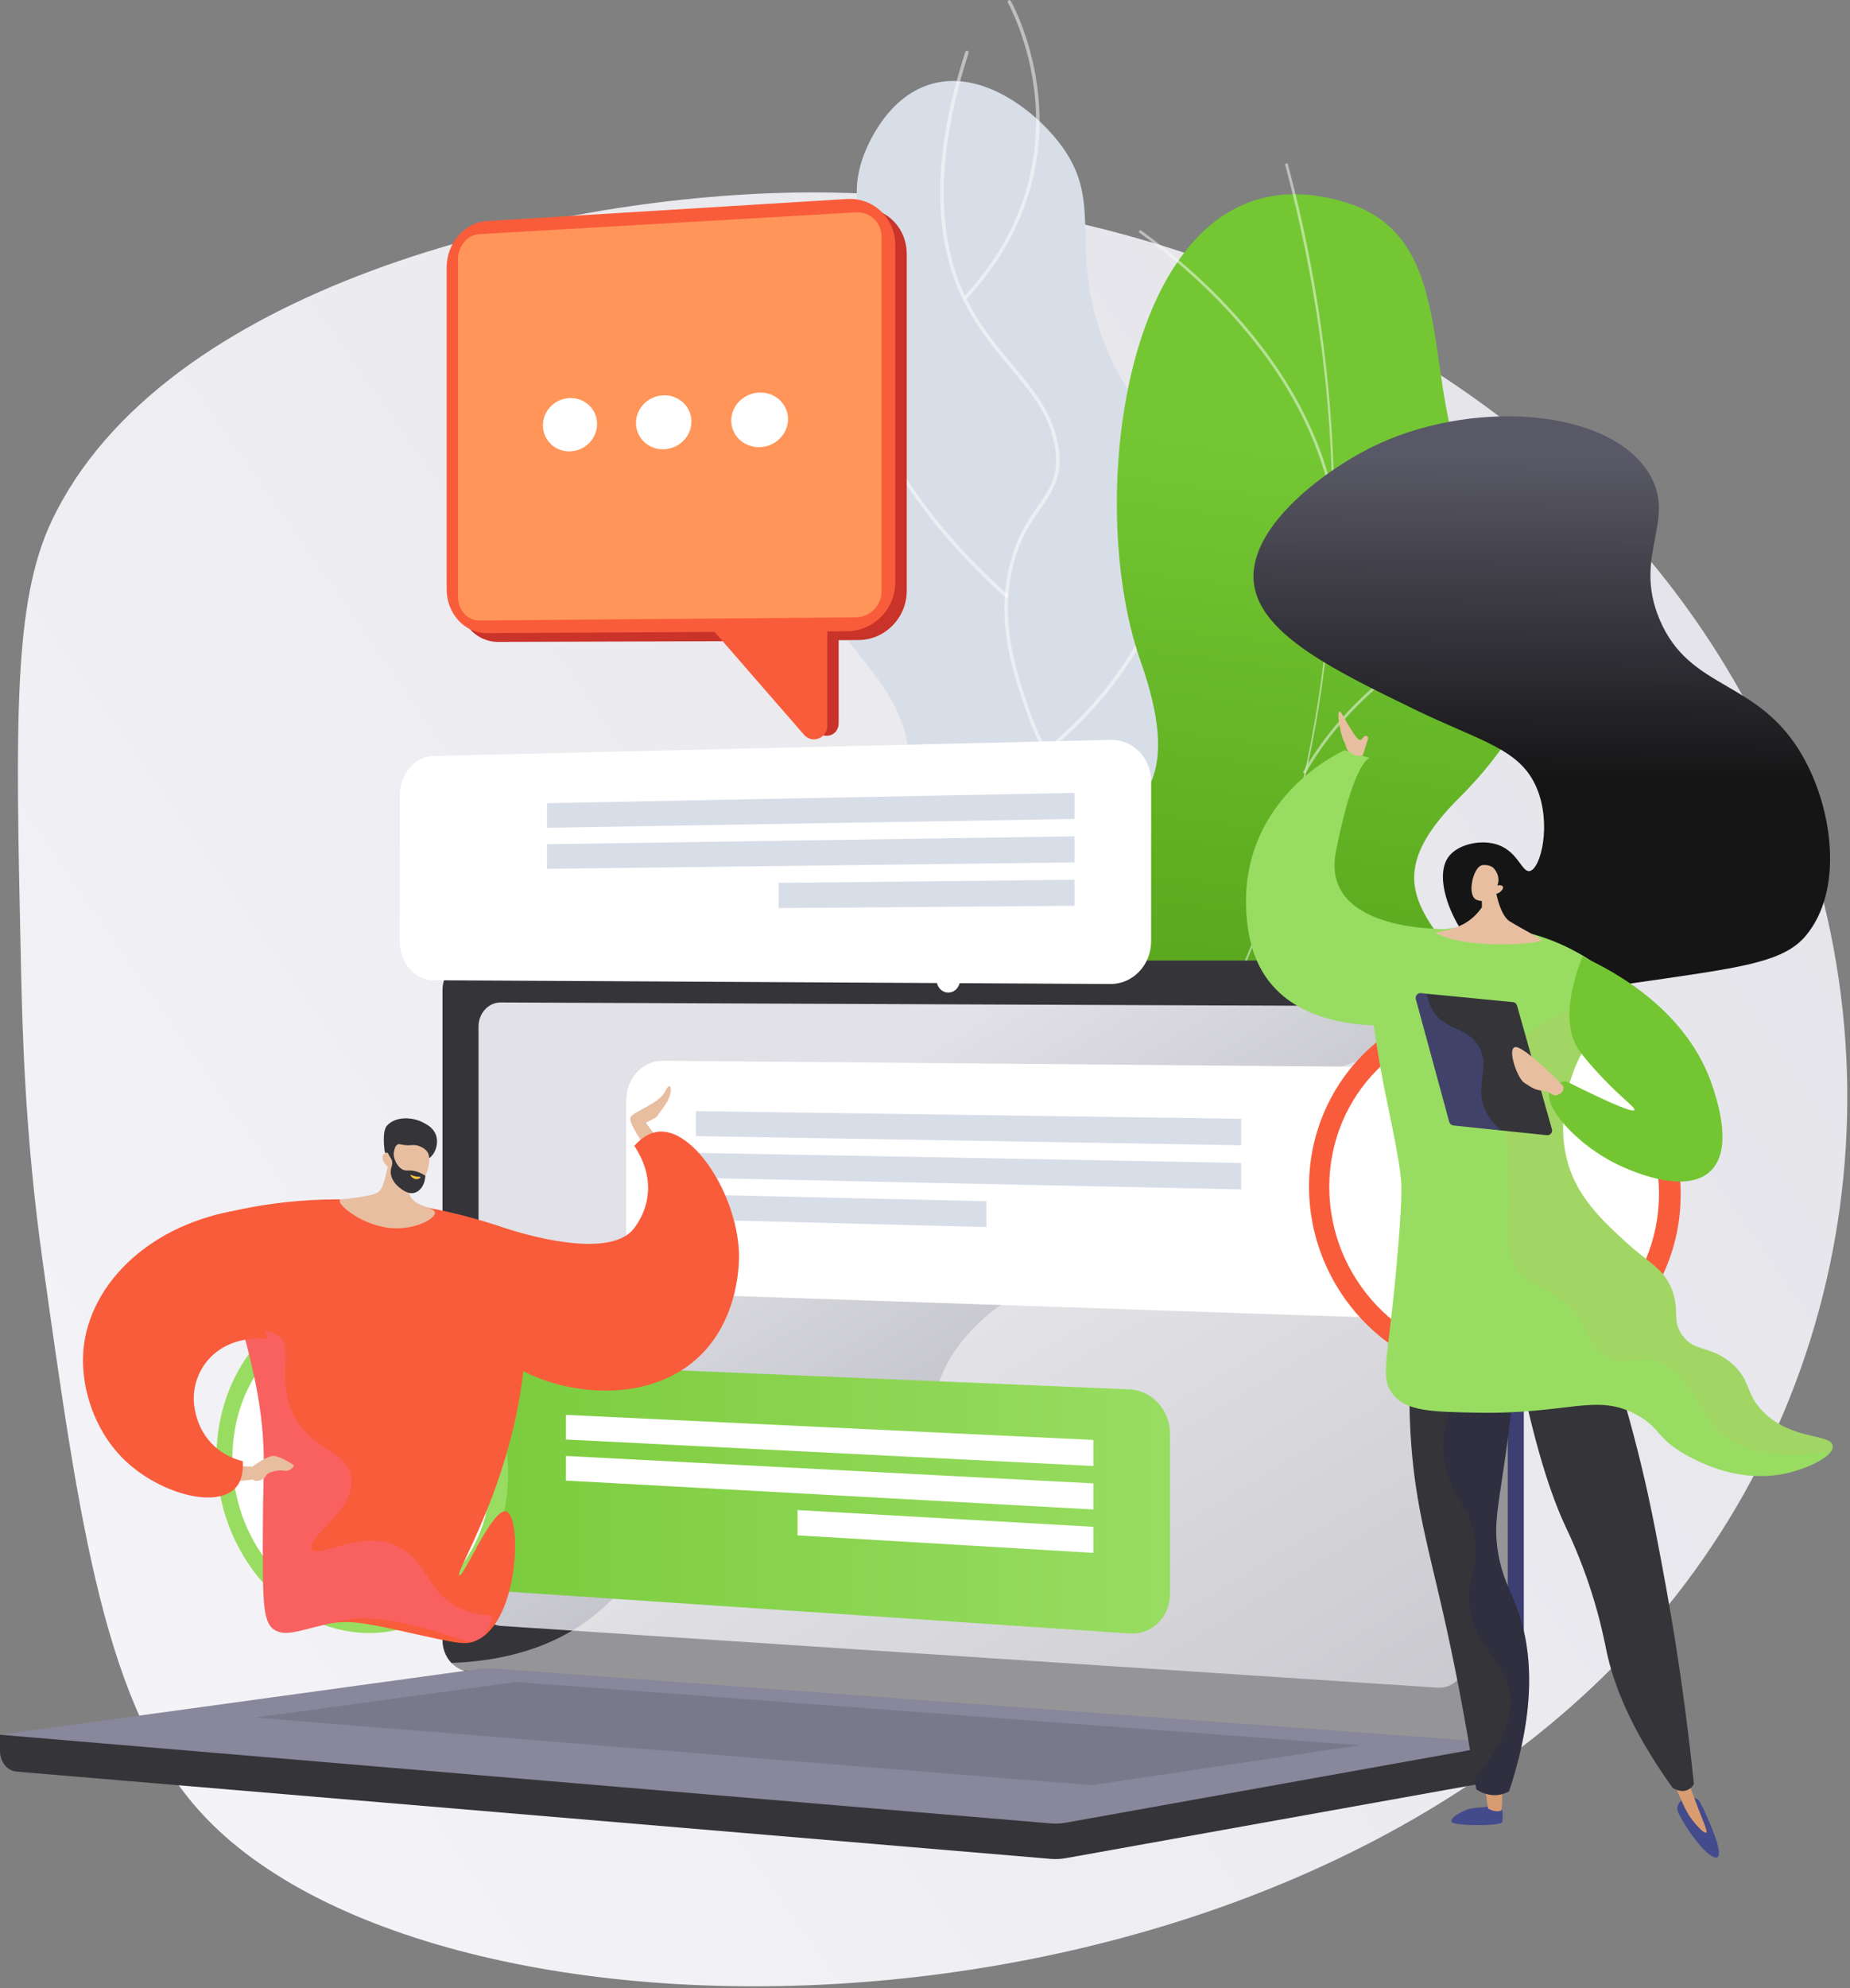 <svg width="162" height="174" viewBox="0 0 162 174" fill="none" xmlns="http://www.w3.org/2000/svg">
<rect x="0" y="0" width="162" height="174" fill="#808080" stroke="none"/>
<path d="M146.831 139.56C114.443 180.988 38.594 181.653 17.597 158.642C9.217 149.459 7.004 133.687 3.752 110.52C2.186 99.368 1.962 90.379 1.829 84.211C1.371 63.231 1.143 52.74 4.521 45.603C14.194 25.174 47.8 17.223 69.522 16.854C71.037 16.828 72.567 16.838 74.11 16.884C99.544 17.642 128.245 28.23 145.946 50.854C147.795 53.215 149.504 55.682 151.062 58.245C167.219 84.814 164.5 116.962 146.831 139.56Z" fill="url(#paint0_linear_147_786)"/>
<path d="M78.493 96.671C74.058 93.539 73.265 85.335 74.351 79.829C75.619 73.401 78.939 73.231 79.536 68.155C80.648 58.704 69.594 55.419 69.959 45.797C70.257 37.933 77.758 37.145 77.692 28.421C77.645 22.126 73.717 19.511 75.481 14.018C75.632 13.549 77.332 8.508 81.636 7.33C85.981 6.141 90.44 9.582 92.644 12.354C96.72 17.481 93.703 21.081 96.305 28.928C99.848 39.611 107.537 39.26 108.519 47.665C109.331 54.606 104.275 56.447 105.329 64.125C106.306 71.254 111.02 72.259 111.216 77.119C111.674 88.3 87.54 103.059 78.493 96.671Z" fill="#D8DEE8"/>
<g style="mix-blend-mode:soft-light" opacity="0.7">
<g style="mix-blend-mode:soft-light" opacity="0.7">
<path d="M84.889 101.925C84.916 101.925 84.943 101.918 84.966 101.905C89.129 99.459 92.598 96.25 95.276 92.366C97.817 88.682 100.443 84.873 100.232 80.11C100.071 76.486 98.381 74.549 96.25 72.098C94.215 69.76 91.682 66.852 89.909 61.465C88.897 58.39 87.638 54.563 88.609 49.981C89.172 47.322 90.213 45.817 91.132 44.489C92.093 43.099 92.927 41.898 92.765 39.835C92.511 36.535 90.746 34.428 88.708 31.985C87.47 30.505 86.191 28.975 85.068 26.988C81.913 21.4 81.83 13.879 84.82 4.631C84.826 4.612 84.828 4.592 84.826 4.572C84.825 4.552 84.82 4.533 84.81 4.515C84.801 4.497 84.789 4.481 84.773 4.468C84.758 4.455 84.74 4.445 84.721 4.439C84.702 4.433 84.682 4.43 84.662 4.432C84.642 4.433 84.623 4.439 84.605 4.448C84.587 4.457 84.571 4.47 84.558 4.485C84.545 4.5 84.535 4.518 84.529 4.537C81.513 13.869 81.604 21.471 84.803 27.137C85.939 29.149 87.227 30.691 88.474 32.184C90.478 34.583 92.212 36.658 92.458 39.859C92.609 41.811 91.845 42.915 90.878 44.313C89.944 45.664 88.885 47.196 88.309 49.915C87.321 54.577 88.594 58.447 89.618 61.557C91.412 67.003 93.966 69.938 96.019 72.295C98.115 74.702 99.771 76.603 99.927 80.121C100.134 84.782 97.537 88.548 95.026 92.19C92.373 96.037 88.936 99.216 84.812 101.639C84.783 101.656 84.761 101.682 84.748 101.713C84.736 101.744 84.734 101.778 84.742 101.81C84.751 101.842 84.77 101.871 84.797 101.891C84.823 101.912 84.856 101.923 84.889 101.923V101.925Z" fill="white"/>
</g>
</g>
<g style="mix-blend-mode:soft-light" opacity="0.7">
<g style="mix-blend-mode:soft-light" opacity="0.7">
<path d="M88.147 52.309C88.178 52.309 88.208 52.3 88.233 52.282C88.258 52.265 88.278 52.24 88.289 52.211C88.3 52.182 88.302 52.151 88.295 52.121C88.288 52.091 88.272 52.064 88.249 52.043C81.194 45.742 77.879 39.891 76.34 36.097C74.674 31.986 74.674 29.331 74.674 29.304C74.675 29.284 74.671 29.264 74.663 29.246C74.656 29.227 74.645 29.21 74.631 29.196C74.617 29.182 74.6 29.171 74.582 29.163C74.563 29.155 74.543 29.151 74.523 29.151C74.483 29.151 74.445 29.166 74.416 29.195C74.388 29.223 74.371 29.261 74.371 29.302C74.371 29.414 74.367 32.03 76.05 36.192C77.6 40.022 80.938 45.92 88.045 52.27C88.073 52.295 88.109 52.309 88.147 52.309Z" fill="white"/>
</g>
</g>
<g style="mix-blend-mode:soft-light" opacity="0.7">
<g style="mix-blend-mode:soft-light" opacity="0.7">
<path d="M91.541 65.938C91.576 65.938 91.61 65.926 91.637 65.903C95.573 62.686 98.569 59.037 100.537 55.057C102.105 51.897 103.039 48.46 103.284 44.941C103.703 38.937 101.985 34.595 101.965 34.552C101.946 34.52 101.917 34.496 101.883 34.484C101.848 34.472 101.81 34.473 101.776 34.486C101.742 34.5 101.714 34.525 101.697 34.558C101.68 34.591 101.676 34.628 101.684 34.664C101.702 34.706 103.395 38.995 102.974 44.932C102.588 50.408 100.274 58.45 91.442 65.665C91.418 65.685 91.4 65.712 91.392 65.743C91.383 65.773 91.384 65.805 91.395 65.835C91.405 65.865 91.425 65.89 91.451 65.909C91.476 65.927 91.507 65.936 91.539 65.936L91.541 65.938Z" fill="white"/>
</g>
</g>
<g style="mix-blend-mode:soft-light" opacity="0.7">
<g style="mix-blend-mode:soft-light" opacity="0.7">
<path d="M97.984 88.455C98.02 88.455 98.056 88.442 98.084 88.418C98.111 88.394 98.129 88.361 98.135 88.325C98.14 88.288 98.132 88.251 98.112 88.22C98.092 88.189 98.062 88.167 98.027 88.156C87.625 85.105 82.201 79.56 79.481 75.445C76.541 70.995 76.048 67.225 76.043 67.187C76.038 67.147 76.017 67.111 75.986 67.086C75.954 67.061 75.913 67.05 75.873 67.055C75.833 67.06 75.796 67.08 75.772 67.112C75.747 67.144 75.735 67.185 75.74 67.225C75.746 67.263 76.245 71.103 79.228 75.614C81.975 79.77 87.451 85.37 97.941 88.449C97.955 88.453 97.969 88.456 97.984 88.455Z" fill="white"/>
</g>
</g>
<g style="mix-blend-mode:soft-light" opacity="0.7">
<g style="mix-blend-mode:soft-light" opacity="0.7">
<path d="M84.582 26.158C84.603 26.158 84.624 26.154 84.644 26.146C84.663 26.137 84.68 26.125 84.694 26.11C90.644 19.658 91.367 12.927 90.928 8.416C90.452 3.529 88.54 0.12 88.521 0.086C88.511 0.069 88.498 0.053 88.482 0.041C88.466 0.029 88.448 0.02 88.429 0.015C88.41 0.01 88.389 0.008 88.37 0.011C88.35 0.013 88.331 0.02 88.313 0.03C88.296 0.04 88.281 0.053 88.269 0.069C88.257 0.085 88.248 0.103 88.242 0.122C88.237 0.141 88.236 0.161 88.238 0.181C88.241 0.201 88.247 0.22 88.257 0.237C88.276 0.271 90.159 3.634 90.627 8.459C91.058 12.905 90.34 19.54 84.471 25.904C84.444 25.933 84.429 25.973 84.431 26.013C84.433 26.054 84.45 26.092 84.48 26.119C84.508 26.144 84.544 26.158 84.582 26.158Z" fill="white"/>
</g>
</g>
<path d="M95.749 124.818C94.623 124.978 92.031 124.332 91.425 123.885C87.392 120.914 79.479 115.837 78.371 110.656C78.182 109.772 81.848 107.889 82.174 106.94C84.221 105.172 85.041 104.686 86.161 102.049C89.469 94.266 74.596 85.473 86.886 77.546C95.889 71.739 105.149 72.836 99.865 57.829C94.58 42.823 99.014 11.594 118.113 17.806C129.075 21.37 123.256 36.978 130.676 45.258C137.727 53.124 135.935 61.698 127.76 69.846C119.586 77.994 125.921 80.771 131.129 88.659C137.385 98.136 121.882 104.4 114.476 106.683C108.515 108.521 94.573 117.223 95.749 124.818Z" fill="url(#paint1_linear_147_786)"/>
<g style="mix-blend-mode:soft-light" opacity="0.7">
<g style="mix-blend-mode:soft-light" opacity="0.7">
<path d="M85.156 117.673L84.996 117.492C112.938 92.842 123.228 54.284 112.52 14.351L112.754 14.288C117.829 33.214 118.178 52.568 113.763 70.26C109.126 88.861 99.233 105.255 85.156 117.673Z" fill="#FCFDFE"/>
</g>
<g style="mix-blend-mode:soft-light" opacity="0.7">
<path d="M134.181 92.3C124.002 91.815 108.365 96.042 99.326 101.724L99.198 101.519C108.272 95.814 123.971 91.571 134.193 92.057L134.181 92.3Z" fill="#FCFDFE"/>
</g>
<g style="mix-blend-mode:soft-light" opacity="0.7">
<path d="M90.585 112.771L90.381 112.641C93.363 107.96 93.863 101.953 91.868 94.784C90.406 89.528 87.663 83.782 83.71 77.705L83.913 77.573C87.877 83.67 90.632 89.439 92.099 94.719C94.115 101.956 93.605 108.03 90.585 112.771Z" fill="#FCFDFE"/>
</g>
<g style="mix-blend-mode:soft-light" opacity="0.7">
<path d="M114.294 67.725L114.084 67.605C119.249 58.493 129.167 53.699 136.575 51.282L136.65 51.512C129.281 53.916 119.421 58.68 114.294 67.725Z" fill="#FCFDFE"/>
</g>
<g style="mix-blend-mode:soft-light" opacity="0.7">
<path d="M116.873 43.886L116.636 43.934C114.326 32.362 105.038 24.168 99.707 20.314L99.849 20.117C105.208 23.993 114.547 32.234 116.873 43.886Z" fill="#FCFDFE"/>
</g>
</g>
<path d="M6.10352e-05 151.823L132.029 150.673V154.072C132.029 154.996 131.453 155.782 130.673 155.923L93.339 162.623C92.897 162.703 92.447 162.724 91.999 162.686L1.435 155.048C0.626 154.979 6.10352e-05 154.191 6.10352e-05 153.243V151.823Z" fill="#343439"/>
<path d="M42.502 146.307L130.576 152.531C132.152 152.643 133.436 151.459 133.436 149.887V86.925C133.434 86.169 133.131 85.444 132.595 84.91C132.059 84.377 131.332 84.078 130.576 84.08H42.502C41.203 84.08 40.154 85.232 40.154 86.652V143.569C40.154 144.989 41.203 146.216 42.502 146.307Z" fill="url(#paint2_linear_147_786)"/>
<path d="M41.097 146.307L129.171 152.531C130.748 152.643 132.031 151.459 132.031 149.887V86.925C132.03 86.551 131.955 86.18 131.811 85.834C131.667 85.489 131.456 85.175 131.19 84.91C130.925 84.646 130.61 84.437 130.263 84.294C129.917 84.152 129.546 84.079 129.171 84.08H41.097C39.799 84.08 38.749 85.232 38.749 86.652V143.569C38.749 144.989 39.799 146.216 41.097 146.307Z" fill="#343439"/>
<path d="M43.841 142.297L125.874 147.704C127.157 147.788 128.199 146.817 128.199 145.534V90.408C128.198 89.791 127.953 89.199 127.518 88.762C127.082 88.325 126.491 88.078 125.874 88.075L43.841 87.735C42.77 87.731 41.904 88.675 41.904 89.843V140.051C41.904 141.22 42.77 142.224 43.841 142.297Z" fill="url(#paint3_linear_147_786)"/>
<path d="M82.024 85.802C82.024 86.387 82.477 86.863 83.037 86.867C83.597 86.872 84.052 86.395 84.052 85.809C84.052 85.223 83.598 84.747 83.037 84.743C82.476 84.74 82.024 85.216 82.024 85.802Z" fill="white"/>
<g style="mix-blend-mode:soft-light" opacity="0.48">
<path d="M62.317 129.039C69.107 125.385 74.446 130.015 79.598 125.448C82.722 122.678 81.188 120.614 85.032 116.476C89.289 111.893 92.061 113.434 96.338 109.309C101.748 104.094 99.043 100.036 103.702 96.291C109.355 91.749 115.451 95.955 120.832 91.596C123.153 89.717 124.426 86.986 125.094 84.083H130.359C130.578 84.083 130.796 84.126 130.998 84.21C131.201 84.293 131.385 84.416 131.541 84.571C131.696 84.726 131.819 84.911 131.903 85.113C131.987 85.316 132.031 85.533 132.031 85.753V151.02C132.034 151.235 131.992 151.448 131.907 151.646C131.822 151.844 131.697 152.021 131.54 152.168C131.382 152.314 131.196 152.425 130.992 152.495C130.789 152.565 130.573 152.591 130.359 152.572L40.597 146.2C40.157 146.169 39.766 145.912 39.516 145.539C46.087 145.3 50.123 143.097 52.704 140.82C57.75 136.361 56.874 131.968 62.317 129.039Z" fill="white"/>
</g>
<path d="M43.295 146.025L132.029 152.576L93.339 159.519C92.897 159.599 92.447 159.62 91.999 159.583L6.10352e-05 151.823L41.886 146.069C42.353 146.005 42.825 145.99 43.295 146.025Z" fill="#88879B"/>
<path style="mix-blend-mode:multiply" opacity="0.3" d="M119.081 152.741L45.208 147.206L22.345 150.321L95.582 156.238L119.081 152.741Z" fill="url(#paint4_linear_147_786)"/>
<path d="M37.959 66.161L97.265 64.754C99.214 64.706 100.801 66.338 100.801 68.398V82.384C100.801 84.447 99.214 86.119 97.265 86.119L37.961 85.79C36.323 85.79 35 84.265 35 82.384V69.639C35 67.759 36.323 66.201 37.959 66.161Z" fill="white"/>
<path d="M47.9 72.449L94.09 71.674V69.394L47.9 70.293V72.449Z" fill="#D8DEE8"/>
<path d="M47.9 76.042L94.09 75.475V73.195L47.9 73.886V76.042Z" fill="#D8DEE8"/>
<path d="M68.186 79.478L94.09 79.276V76.995L68.186 77.267V79.478Z" fill="#D8DEE8"/>
<path d="M29.942 118.691L98.918 121.596C100.868 121.679 102.455 123.417 102.455 125.48V139.464C102.455 141.526 100.868 143.092 98.918 142.961L29.942 138.322C28.303 138.21 26.981 136.598 26.981 134.718V121.973C26.981 120.093 28.303 118.624 29.942 118.691Z" fill="url(#paint5_linear_147_786)"/>
<path d="M49.553 125.986L95.744 128.304V126.024L49.553 123.83V125.986Z" fill="white"/>
<path d="M49.553 129.58L95.744 132.105V129.825L49.553 127.424V129.58Z" fill="white"/>
<path d="M69.839 134.373L95.744 135.906V133.625L69.839 132.162V134.373Z" fill="white"/>
<path d="M18.954 127.565C18.954 135.524 24.527 142.383 31.514 142.893C38.628 143.412 44.491 137.173 44.491 128.95C44.491 120.726 38.628 113.852 31.514 113.599C24.529 113.351 18.954 119.606 18.954 127.565Z" fill="url(#paint6_linear_147_786)"/>
<g style="mix-blend-mode:soft-light">
<path d="M20.35 127.641C20.35 134.715 25.308 140.802 31.514 141.242C37.819 141.69 43.008 136.152 43.008 128.869C43.008 121.587 37.822 115.488 31.514 115.251C25.308 115.017 20.35 120.566 20.35 127.641Z" fill="white"/>
</g>
<path d="M132.612 93.48L58.026 92.837C56.26 92.822 54.834 94.391 54.834 96.343V109.573C54.834 111.524 56.26 113.154 58.026 113.214L132.612 115.734C134.727 115.806 136.449 114.121 136.449 111.972V97.404C136.449 95.253 134.727 93.498 132.612 93.48Z" fill="white"/>
<path d="M108.688 100.233L60.935 99.435V97.244L108.688 97.914V100.233Z" fill="#D8DEE8"/>
<path d="M108.688 104.099L60.935 103.087V100.896L108.688 101.78V104.099Z" fill="#D8DEE8"/>
<path d="M86.377 107.392L60.935 106.739V104.548L86.377 105.133V107.392Z" fill="#D8DEE8"/>
<path d="M147.172 104.517C147.172 113.82 139.676 121.065 130.6 120.707C121.707 120.356 114.628 112.808 114.628 103.841C114.628 94.875 121.707 87.62 130.6 87.636C139.676 87.656 147.172 95.213 147.172 104.517Z" fill="url(#paint7_linear_147_786)"/>
<g style="mix-blend-mode:soft-light">
<path d="M145.273 104.477C145.273 112.714 138.644 119.143 130.6 118.842C122.701 118.547 116.4 111.849 116.4 103.878C116.4 95.907 122.701 89.467 130.6 89.502C138.644 89.534 145.273 96.24 145.273 104.477Z" fill="white"/>
</g>
<path d="M131.826 85.34C134.854 87.204 138.541 86.71 145.788 85.643C152.788 84.614 156.288 84.099 158.13 81.894C161.455 77.913 160.512 70.802 157.834 66.138C153.946 59.363 147.998 60.531 145.33 54.227C142.938 48.554 146.878 45.55 144.424 41.475C140.899 35.622 128.586 34.877 119.987 39.199C115.845 41.28 109.086 46.285 109.818 51.189C110.474 55.586 116.978 58.742 123.934 62.117C129.682 64.907 133.095 65.505 134.558 68.947C135.901 72.106 134.921 76.051 133.951 76.233C133.273 76.36 132.942 74.587 131.219 73.956C129.728 73.41 127.624 73.88 126.817 75.022C125.279 77.192 127.734 82.821 131.826 85.34Z" fill="url(#paint8_linear_147_786)"/>
<path d="M117.743 65.657C117.743 65.657 107.597 70.082 109.303 81.4C111.015 92.763 126.314 89.253 126.314 89.253L127.229 81.306C127.229 81.306 115.528 81.867 116.985 74.506C118.577 66.466 119.939 66.349 119.939 66.349L117.743 65.657Z" fill="url(#paint9_linear_147_786)"/>
<path d="M131.515 158.031C131.515 158.031 131.646 159.104 131.558 159.452C131.47 159.8 128.442 159.802 127.419 159.594C126.396 159.385 128.028 158.456 128.681 158.31C129.333 158.163 131.515 158.031 131.515 158.031Z" fill="url(#paint10_linear_147_786)"/>
<path d="M129.991 156.14L130.31 158.291C130.31 158.291 131.125 158.731 131.517 158.395L131.561 156.17L129.991 156.14Z" fill="#D99C71"/>
<path d="M147.396 157.431C147.396 157.431 146.729 157.871 146.906 158.477C147.084 159.084 148.645 161.587 149.76 162.356C150.876 163.126 150.528 161.689 150.202 160.786C149.877 159.884 149.047 157.886 148.724 157.537C148.4 157.188 147.396 157.431 147.396 157.431Z" fill="url(#paint11_linear_147_786)"/>
<path d="M146.196 154.957C146.518 155.879 146.828 156.639 147.071 157.204C147.608 158.452 147.903 158.928 148.236 159.347C148.526 159.712 149.216 160.499 149.401 160.393C149.586 160.287 149.085 159.356 148.111 156.682C147.97 156.294 147.526 155.06 147.526 155.06L146.196 154.957Z" fill="#D99C71"/>
<path d="M123.695 116.696C123.373 119.934 123.335 123.194 123.58 126.438C123.989 131.852 125.043 135.325 126.369 141.167C127.182 144.747 128.279 150.019 129.274 156.602C129.505 156.755 130.186 157.162 131.065 157.103C131.445 157.077 131.814 156.964 132.144 156.773C134.782 148.802 134.001 143.682 132.728 140.447C132.187 139.071 131.531 137.973 131.181 135.891C130.718 133.139 131.29 131.644 132.108 125.364C132.691 120.878 132.591 120.178 132.202 119.487C130.653 116.728 125.949 116.616 123.695 116.696Z" fill="url(#paint12_linear_147_786)"/>
<path d="M132.67 117.962C134.287 126.485 135.879 131.014 137.088 133.599C137.961 135.427 138.71 137.312 139.331 139.241C140.172 141.847 140.519 143.751 140.699 144.59C141.266 147.243 142.67 151.165 146.47 156.478C146.517 156.509 147.168 156.926 147.792 156.649C148.022 156.543 148.211 156.363 148.328 156.137C147.827 151.274 147.253 147.18 146.758 144.022C146.653 143.36 146.194 140.465 145.475 136.638C145.194 135.142 144.782 132.952 144.289 130.7C143.673 127.903 142.735 124.096 141.294 119.532L132.67 117.962Z" fill="url(#paint13_linear_147_786)"/>
<path style="mix-blend-mode:multiply" opacity="0.3" d="M132.728 140.447C132.187 139.071 131.531 137.973 131.181 135.891C130.718 133.139 131.29 131.643 132.108 125.363C132.691 120.878 132.59 120.178 132.202 119.487C131.361 117.987 129.58 117.272 127.772 116.943C127.796 117.038 127.82 117.134 127.84 117.223C128.789 121.673 125.18 124.21 126.804 129.125C127.607 131.554 128.891 132.169 129.191 134.963C129.471 137.581 128.454 138.063 128.671 140.439C128.996 143.993 131.469 145.014 132.114 147.774C132.534 149.568 132.18 152.124 129.124 155.618C129.175 155.943 129.225 156.269 129.276 156.6C129.507 156.753 130.187 157.161 131.066 157.101C131.446 157.075 131.815 156.962 132.145 156.772C134.782 148.801 134.001 143.682 132.728 140.447Z" fill="url(#paint14_linear_147_786)"/>
<path d="M120.407 83.926C120.642 83.551 121.389 82.508 124.577 81.726C126.183 81.334 129.169 80.652 133.04 81.465C138.414 82.592 141.794 85.86 143.073 87.24C142.025 87.922 139.148 89.994 137.729 93.926C137.289 95.146 135.991 99.313 137.848 103.265C138.923 105.549 140.829 107.295 142.283 108.625C144.469 110.629 145.609 110.96 146.347 112.73C147.152 114.66 146.341 115.563 147.341 116.901C148.418 118.342 149.682 117.734 151.518 119.223C153.407 120.754 152.734 121.931 154.457 123.617C156.972 126.078 160.328 125.458 160.484 126.529C160.619 127.451 158.23 128.581 156.21 128.988C152.237 129.788 148.799 127.967 147.782 127.411C144.978 125.877 145.46 124.988 143.332 123.827C139.79 121.894 137.385 123.775 129.465 123.639C125.233 123.567 123.11 123.5 121.951 121.999C120.895 120.63 121.45 119.199 122.084 112.956C122.288 110.869 122.716 106.495 122.718 103.996C122.718 102.519 122.221 100.097 121.224 95.262C121.168 94.977 120.627 92.37 120.192 88.893C119.801 85.763 119.857 84.802 120.407 83.926Z" fill="url(#paint15_linear_147_786)"/>
<g style="mix-blend-mode:multiply" opacity="0.3">
<path style="mix-blend-mode:multiply" opacity="0.3" d="M154.457 123.615C152.734 121.929 153.407 120.753 151.518 119.221C149.682 117.732 148.418 118.34 147.341 116.899C146.341 115.561 147.152 114.657 146.347 112.728C145.609 110.959 144.472 110.628 142.283 108.624C140.829 107.293 138.923 105.548 137.848 103.263C135.99 99.311 137.288 95.145 137.729 93.924C139.148 89.993 142.025 87.92 143.073 87.239C142.972 87.126 142.852 87.005 142.725 86.874C135.875 87.81 131.929 91.752 131.443 92.919C130.322 95.611 132.098 96.623 132.144 104.426C132.166 108.156 131.77 109.618 132.962 111.211C134.331 113.034 135.913 112.53 137.907 114.932C139.445 116.783 139.196 117.92 140.638 118.732C142.192 119.609 143.184 118.69 144.947 119.132C147.907 119.873 148.543 123.313 150.513 125.269C152.009 126.753 154.788 127.874 160.318 127.056C160.447 126.877 160.509 126.7 160.486 126.53C160.327 125.457 156.971 126.076 154.457 123.615Z" fill="url(#paint16_linear_147_786)"/>
</g>
<path d="M130.853 77.251C130.853 77.251 131.19 80.002 132.195 80.628C133.199 81.254 134.83 82.073 135.007 82.297C135.184 82.521 128.797 83.24 125.663 81.639C126.693 81.414 126.974 81.332 126.974 81.332C127.255 81.249 127.777 81.097 128.302 80.789C128.887 80.44 129.388 79.965 129.767 79.4L129.756 77.877L130.853 77.251Z" fill="#E8BEA0"/>
<path d="M131.006 78.224C131.006 78.224 130.354 79.139 129.333 78.769C128.422 78.437 128.966 76.035 129.69 75.753C129.931 75.659 130.375 75.697 130.672 75.879C130.882 76.009 131.441 76.709 131.121 77.502C131.353 77.432 131.557 77.492 131.608 77.608C131.673 77.755 131.477 77.958 131.432 78.004C131.317 78.121 131.167 78.198 131.006 78.224Z" fill="#E8BEA0"/>
<path d="M119.343 66.084L119.796 64.666C119.811 64.625 119.812 64.579 119.799 64.537C119.786 64.495 119.759 64.458 119.723 64.433C119.687 64.407 119.644 64.393 119.6 64.394C119.556 64.395 119.513 64.411 119.479 64.438C119.086 64.755 119.218 65.507 117.558 62.567C116.895 61.393 117.294 64.074 117.663 64.827C117.914 65.339 117.894 65.612 118.116 65.775C118.478 66.043 118.94 66.305 119.343 66.084Z" fill="#E8BEA0"/>
<path d="M135.728 95.389C135.055 96.828 138.158 100.244 141.633 101.911C142.344 102.252 147.485 104.718 149.796 102.48C151.714 100.622 150.476 96.692 150.034 95.292C147.872 88.436 141.298 84.967 138.572 83.728C136.547 88.831 137.738 91.11 138.208 91.824C138.699 92.57 140.073 94.143 141.536 95.536C142.568 96.518 143.212 96.999 143.126 97.149C143.018 97.336 141.807 96.965 137.135 94.626C136.596 94.707 135.959 94.898 135.728 95.389Z" fill="url(#paint17_linear_147_786)"/>
<path d="M124.415 86.921L132.482 87.706C132.566 87.715 132.646 87.748 132.71 87.803C132.775 87.857 132.821 87.93 132.844 88.011L135.895 98.821C135.915 98.887 135.918 98.956 135.904 99.023C135.891 99.09 135.861 99.152 135.817 99.205C135.774 99.257 135.718 99.298 135.655 99.324C135.592 99.35 135.523 99.36 135.455 99.353L127.269 98.499C127.185 98.489 127.105 98.454 127.041 98.399C126.977 98.344 126.931 98.27 126.909 98.188L123.985 87.451C123.966 87.387 123.963 87.319 123.976 87.253C123.989 87.187 124.018 87.125 124.061 87.073C124.103 87.021 124.157 86.98 124.219 86.954C124.281 86.927 124.348 86.916 124.415 86.921Z" fill="#343439"/>
<path style="mix-blend-mode:multiply" opacity="0.3" d="M129.768 96.206C129.463 94.507 130.404 93.201 129.502 91.604C128.576 89.965 126.957 90.232 125.796 88.885C125.427 88.457 125.097 87.853 124.935 86.971L124.415 86.92C124.348 86.915 124.281 86.926 124.219 86.952C124.157 86.978 124.103 87.019 124.061 87.071C124.018 87.123 123.989 87.184 123.976 87.25C123.962 87.316 123.965 87.384 123.984 87.448L126.908 98.185C126.93 98.267 126.976 98.341 127.04 98.396C127.104 98.452 127.183 98.486 127.268 98.496L131.406 98.928C130.349 97.951 129.914 97.018 129.768 96.206Z" fill="url(#paint18_linear_147_786)"/>
<path d="M136.898 95.063C136.898 95.063 134.074 92.119 132.93 91.681C131.787 91.242 132.8 94.32 133.469 94.76C134.139 95.2 134.402 95.369 134.927 95.441L135.452 95.513L136.142 95.892C136.142 95.892 137.032 95.796 136.898 95.063Z" fill="#E8BEA0"/>
<path d="M56.613 100.502C56.613 100.502 55.037 98.355 55.199 97.822C55.362 97.288 57.704 96.636 58.25 95.504C58.796 94.372 59.016 95.627 58.25 96.7L57.485 97.772L56.559 98.271L57.595 99.651L56.613 100.502Z" fill="#E8BEA0"/>
<path d="M55.546 100.28C56.32 99.419 57.065 99.079 57.747 99.036C60.781 98.847 64.459 104.442 64.711 109.569C64.729 109.937 64.939 115.667 60.733 119.161C54.668 124.201 43.809 120.956 41.996 116.34C41.401 114.826 41.567 112.643 41.596 112.262C41.732 110.457 42.294 108.71 43.234 107.163C47.891 108.768 53.724 109.855 55.52 107.504C56.863 105.743 57.422 103.12 55.546 100.28Z" fill="url(#paint19_linear_147_786)"/>
<path d="M18.121 106.565C21.826 105.508 27.529 104.439 34.55 105.258C38.142 105.684 41.671 106.536 45.062 107.797C45.612 110.046 45.935 112.345 46.025 114.659C46.511 127.372 39.718 137.627 40.222 137.873C40.594 138.055 43.138 131.936 44.328 132.271C45.708 132.66 45.468 141.712 41.857 143.505C40.8 144.03 40.445 143.918 35.21 142.753C31.733 141.98 30.275 141.747 28.51 142.168C26.117 142.738 24.991 143.224 24.035 142.645C23.119 142.091 23.05 140.37 23.025 137.38C22.985 132.768 23.087 129.647 23.103 128.528C23.179 123.39 22.076 119.362 20.669 114.218C19.959 111.623 19.108 109.068 18.121 106.565Z" fill="#F95C3A"/>
<path d="M34.23 100.07C34.159 101.087 33.99 102.096 33.725 103.081C33.511 103.872 33.388 104.067 33.235 104.219C33.011 104.448 32.677 104.622 30.876 104.855C29.899 104.982 29.777 104.959 29.748 105.057C29.606 105.532 32.085 107.545 34.833 107.501C36.524 107.474 38.131 106.671 38.079 106.132C38.028 105.593 36.33 105.657 35.909 104.635C35.616 103.925 36.08 103.029 36.603 102.303C36.232 101.373 34.603 100.998 34.23 100.07Z" fill="#E8BEA0"/>
<path d="M37.576 101.37C38.119 100.992 38.432 100.091 38.179 99.351C37.961 98.714 37.394 98.42 37.057 98.244C36.077 97.735 34.654 97.692 33.901 98.498C33.455 98.974 33.647 100.391 33.668 100.64C33.692 100.921 33.848 101.077 33.96 101.326C34.114 101.672 34.352 102.219 34.74 103.13C34.874 102.907 35.027 102.696 35.198 102.501C35.418 102.249 35.67 102.027 35.948 101.842C36.691 101.369 37.061 101.726 37.576 101.37Z" fill="#343439"/>
<path d="M34.061 102.226C34.061 102.226 34.367 103.623 35.726 104.047C36.946 104.427 38.007 101.706 37.429 100.821C37.237 100.526 36.752 100.249 36.3 100.212C36.032 100.191 35.916 100.265 35.48 100.22C35.078 100.179 34.988 100.096 34.845 100.151C34.667 100.22 34.47 100.482 34.446 101.385C34.295 101.059 34.053 100.862 33.829 100.883C33.751 100.896 33.678 100.93 33.62 100.983C33.354 101.236 33.501 101.748 34.061 102.226Z" fill="#E8BEA0"/>
<path d="M34.846 99.963C34.89 100.03 34.643 100.187 34.531 100.497C34.312 101.1 34.674 102.067 35.26 102.361C35.607 102.536 35.778 102.348 36.394 102.511C36.697 102.593 36.986 102.724 37.247 102.898C37.221 103.644 36.831 104.247 36.3 104.392C35.728 104.546 35.199 104.111 34.977 103.933C34.829 103.812 34.355 103.428 34.239 102.811C34.117 102.171 34.501 101.961 34.283 101.476C34.171 101.231 33.978 101.069 33.875 100.635C33.853 100.543 33.837 100.449 33.828 100.355C34.241 100.136 34.781 99.868 34.846 99.963Z" fill="#343439"/>
<path d="M36.733 102.981C36.733 102.981 36.431 103.022 35.993 102.825C35.972 102.815 35.946 102.813 35.937 102.825C35.913 102.865 36.136 103.172 36.425 103.197C36.629 103.214 36.833 103.084 36.823 103.028C36.821 103.004 36.777 102.991 36.733 102.981Z" fill="url(#paint20_linear_147_786)"/>
<path style="mix-blend-mode:multiply" opacity="0.3" d="M39.881 140.549C37.328 139.098 37.414 136.711 35.039 135.452C31.675 133.667 27.849 136.535 27.296 135.564C26.721 134.555 31.253 132.137 30.742 129.212C30.337 126.89 27.222 126.983 25.66 123.723C24.183 120.639 25.776 118.066 24.422 116.924C23.938 116.515 23.07 116.294 21.399 116.924C22.436 120.861 23.164 124.325 23.102 128.526C23.086 129.648 22.984 132.767 23.024 137.379C23.05 140.369 23.118 142.089 24.034 142.644C24.99 143.223 26.116 142.737 28.509 142.167C30.275 141.746 31.738 141.27 35.212 142.043C40.448 143.203 40.8 144.029 41.856 143.504C42.546 143.161 42.887 142.564 43.139 141.369C42.071 141.369 40.948 141.154 39.881 140.549Z" fill="url(#paint21_linear_147_786)"/>
<path d="M20.884 128.306L22.105 128.358C22.105 128.358 23.479 127.297 24.088 127.433C24.697 127.569 25.602 128.116 25.711 128.222C25.819 128.328 25.357 128.815 24.911 128.717C24.465 128.62 23.463 128.773 23.273 129.175C23.084 129.577 22.306 129.748 22.182 129.489L20.535 129.667L20.884 128.306Z" fill="#E8BEA0"/>
<path d="M21.263 127.887C21.32 128.964 21.079 129.667 20.703 130.127C19.035 132.159 13.656 130.687 10.56 127.435C8.283 125.043 7.146 121.582 7.276 118.594C7.531 112.763 12.701 107.425 20.324 106.003C21.351 109.713 22.381 113.432 23.413 117.161C18.695 116.821 16.658 120.252 17.001 122.993C17.256 125.037 18.477 127.158 21.263 127.887Z" fill="#F95C3A"/>
<path d="M43.636 20.117L75.195 18.182C77.512 18.063 79.401 19.874 79.401 22.229V51.712C79.401 54.067 77.513 55.994 75.195 56.016L73.439 56.032V63.292C73.439 64.38 72.15 64.911 71.084 63.708L64.483 56.115L43.636 56.178C41.686 56.197 40.112 54.471 40.112 52.325V24.185C40.112 22.039 41.687 20.218 43.636 20.117Z" fill="#C93329"/>
<path d="M42.635 55.412L74.195 55.247C76.512 55.225 78.4 53.298 78.4 50.943V21.462C78.4 19.107 76.513 17.296 74.195 17.415L42.635 19.348C40.685 19.449 39.111 21.27 39.111 23.416V51.558C39.111 53.704 40.685 55.429 42.635 55.412Z" fill="#F95C3A"/>
<path d="M77.198 51.737V20.741C77.198 19.488 76.194 18.522 74.959 18.584L41.988 20.491C40.949 20.543 40.109 21.513 40.109 22.658V52.254C40.109 53.399 40.95 54.318 41.988 54.307L74.956 54.031C76.194 54.017 77.198 52.99 77.198 51.737Z" fill="#FF9559"/>
<path d="M72.439 63.524V54.77L62.208 54.883L70.409 64.309C71.117 65.122 72.439 64.612 72.439 63.524Z" fill="#F95C3A"/>
<path d="M64.034 36.809C64.034 38.124 65.141 39.164 66.51 39.136C67.88 39.107 69.005 38.006 69.005 36.682C69.005 35.357 67.884 34.316 66.51 34.355C65.137 34.395 64.034 35.493 64.034 36.809Z" fill="white"/>
<path d="M55.691 37.022C55.691 38.323 56.772 39.353 58.11 39.321C59.449 39.29 60.546 38.206 60.546 36.897C60.546 35.589 59.454 34.559 58.11 34.598C56.767 34.638 55.691 35.722 55.691 37.022Z" fill="white"/>
<path d="M47.541 37.231C47.541 38.516 48.597 39.534 49.904 39.505C51.212 39.476 52.285 38.403 52.285 37.109C52.285 35.815 51.219 34.797 49.905 34.836C48.591 34.874 47.541 35.946 47.541 37.231Z" fill="white"/>
<defs>
<linearGradient id="paint0_linear_147_786" x1="-3.009" y1="146.562" x2="170.57" y2="25.707" gradientUnits="userSpaceOnUse">
<stop stop-color="#F5F4F8"/>
<stop offset="1" stop-color="#E1E1E7"/>
</linearGradient>
<linearGradient id="paint1_linear_147_786" x1="113.349" y1="39.28" x2="106.849" y2="91.029" gradientUnits="userSpaceOnUse">
<stop stop-color="#74C733"/>
<stop offset="1" stop-color="#57A41B"/>
</linearGradient>
<linearGradient id="paint2_linear_147_786" x1="-91520.6" y1="138122" x2="-76681.6" y2="146614" gradientUnits="userSpaceOnUse">
<stop stop-color="#40447E"/>
<stop offset="1" stop-color="#3C3B6B"/>
</linearGradient>
<linearGradient id="paint3_linear_147_786" x1="73.102" y1="95.7" x2="144.592" y2="212.571" gradientUnits="userSpaceOnUse">
<stop stop-color="#E1E1E7"/>
<stop offset="1" stop-color="#595866"/>
</linearGradient>
<linearGradient id="paint4_linear_147_786" x1="-73519.6" y1="24585.2" x2="-240411" y2="24585.2" gradientUnits="userSpaceOnUse">
<stop stop-color="#595866"/>
<stop offset="1" stop-color="#151516"/>
</linearGradient>
<linearGradient id="paint5_linear_147_786" x1="102.455" y1="130.83" x2="26.981" y2="130.83" gradientUnits="userSpaceOnUse">
<stop stop-color="#98DD62"/>
<stop offset="1" stop-color="#74C733"/>
</linearGradient>
<linearGradient id="paint6_linear_147_786" x1="-45156" y1="65656.9" x2="-56785.9" y2="65656.9" gradientUnits="userSpaceOnUse">
<stop stop-color="#98DD62"/>
<stop offset="1" stop-color="#74C733"/>
</linearGradient>
<linearGradient id="paint7_linear_147_786" x1="-39404.4" y1="59809.5" x2="-20515.1" y2="59809.5" gradientUnits="userSpaceOnUse">
<stop stop-color="#FF9559"/>
<stop offset="1" stop-color="#F95C3A"/>
</linearGradient>
<linearGradient id="paint8_linear_147_786" x1="135.257" y1="40.17" x2="134.953" y2="68.098" gradientUnits="userSpaceOnUse">
<stop stop-color="#595866"/>
<stop offset="1" stop-color="#151516"/>
</linearGradient>
<linearGradient id="paint9_linear_147_786" x1="-10474.7" y1="35192.8" x2="-12763.6" y2="41433.6" gradientUnits="userSpaceOnUse">
<stop stop-color="#98DD62"/>
<stop offset="1" stop-color="#57A41B"/>
</linearGradient>
<linearGradient id="paint10_linear_147_786" x1="-1544.03" y1="4679.85" x2="-1532.77" y2="5215" gradientUnits="userSpaceOnUse">
<stop stop-color="#444B8C"/>
<stop offset="1" stop-color="#26264F"/>
</linearGradient>
<linearGradient id="paint11_linear_147_786" x1="12.566" y1="13968.2" x2="162.613" y2="15851.8" gradientUnits="userSpaceOnUse">
<stop stop-color="#444B8C"/>
<stop offset="1" stop-color="#26264F"/>
</linearGradient>
<linearGradient id="paint12_linear_147_786" x1="-4978.89" y1="101604" x2="24.864" y2="99862.8" gradientUnits="userSpaceOnUse">
<stop stop-color="#595866"/>
<stop offset="1" stop-color="#343439"/>
</linearGradient>
<linearGradient id="paint13_linear_147_786" x1="-5410.96" y1="99466.2" x2="6393.81" y2="95021.4" gradientUnits="userSpaceOnUse">
<stop stop-color="#595866"/>
<stop offset="1" stop-color="#343439"/>
</linearGradient>
<linearGradient id="paint14_linear_147_786" x1="-3345.7" y1="101671" x2="442.255" y2="100718" gradientUnits="userSpaceOnUse">
<stop stop-color="#444B8C"/>
<stop offset="1" stop-color="#26264F"/>
</linearGradient>
<linearGradient id="paint15_linear_147_786" x1="-17310.1" y1="80059.5" x2="4263.22" y2="103929" gradientUnits="userSpaceOnUse">
<stop stop-color="#98DD62"/>
<stop offset="1" stop-color="#57A41B"/>
</linearGradient>
<linearGradient id="paint16_linear_147_786" x1="-5074.2" y1="56337.2" x2="1094.89" y2="83770.8" gradientUnits="userSpaceOnUse">
<stop stop-color="#FF9085"/>
<stop offset="1" stop-color="#FB6FBB"/>
</linearGradient>
<linearGradient id="paint17_linear_147_786" x1="-3807" y1="31886.2" x2="313.657" y2="31886.2" gradientUnits="userSpaceOnUse">
<stop stop-color="#57A41B"/>
<stop offset="1" stop-color="#74C733"/>
</linearGradient>
<linearGradient id="paint18_linear_147_786" x1="-3157.47" y1="24105.2" x2="-2757.8" y2="21932.9" gradientUnits="userSpaceOnUse">
<stop stop-color="#AA80F9"/>
<stop offset="1" stop-color="#6165D7"/>
</linearGradient>
<linearGradient id="paint19_linear_147_786" x1="-43770.5" y1="-39029.4" x2="-61210.5" y2="-32678.2" gradientUnits="userSpaceOnUse">
<stop stop-color="#F95C3A"/>
<stop offset="1" stop-color="#C93329"/>
</linearGradient>
<linearGradient id="paint20_linear_147_786" x1="37.026" y1="104.359" x2="36.427" y2="105.675" gradientUnits="userSpaceOnUse">
<stop stop-color="#FFC444"/>
<stop offset="1" stop-color="#F36F56"/>
</linearGradient>
<linearGradient id="paint21_linear_147_786" x1="-157597" y1="64644.6" x2="-146363" y2="45700.1" gradientUnits="userSpaceOnUse">
<stop stop-color="#FF9085"/>
<stop offset="1" stop-color="#FB6FBB"/>
</linearGradient>
</defs>
</svg>
